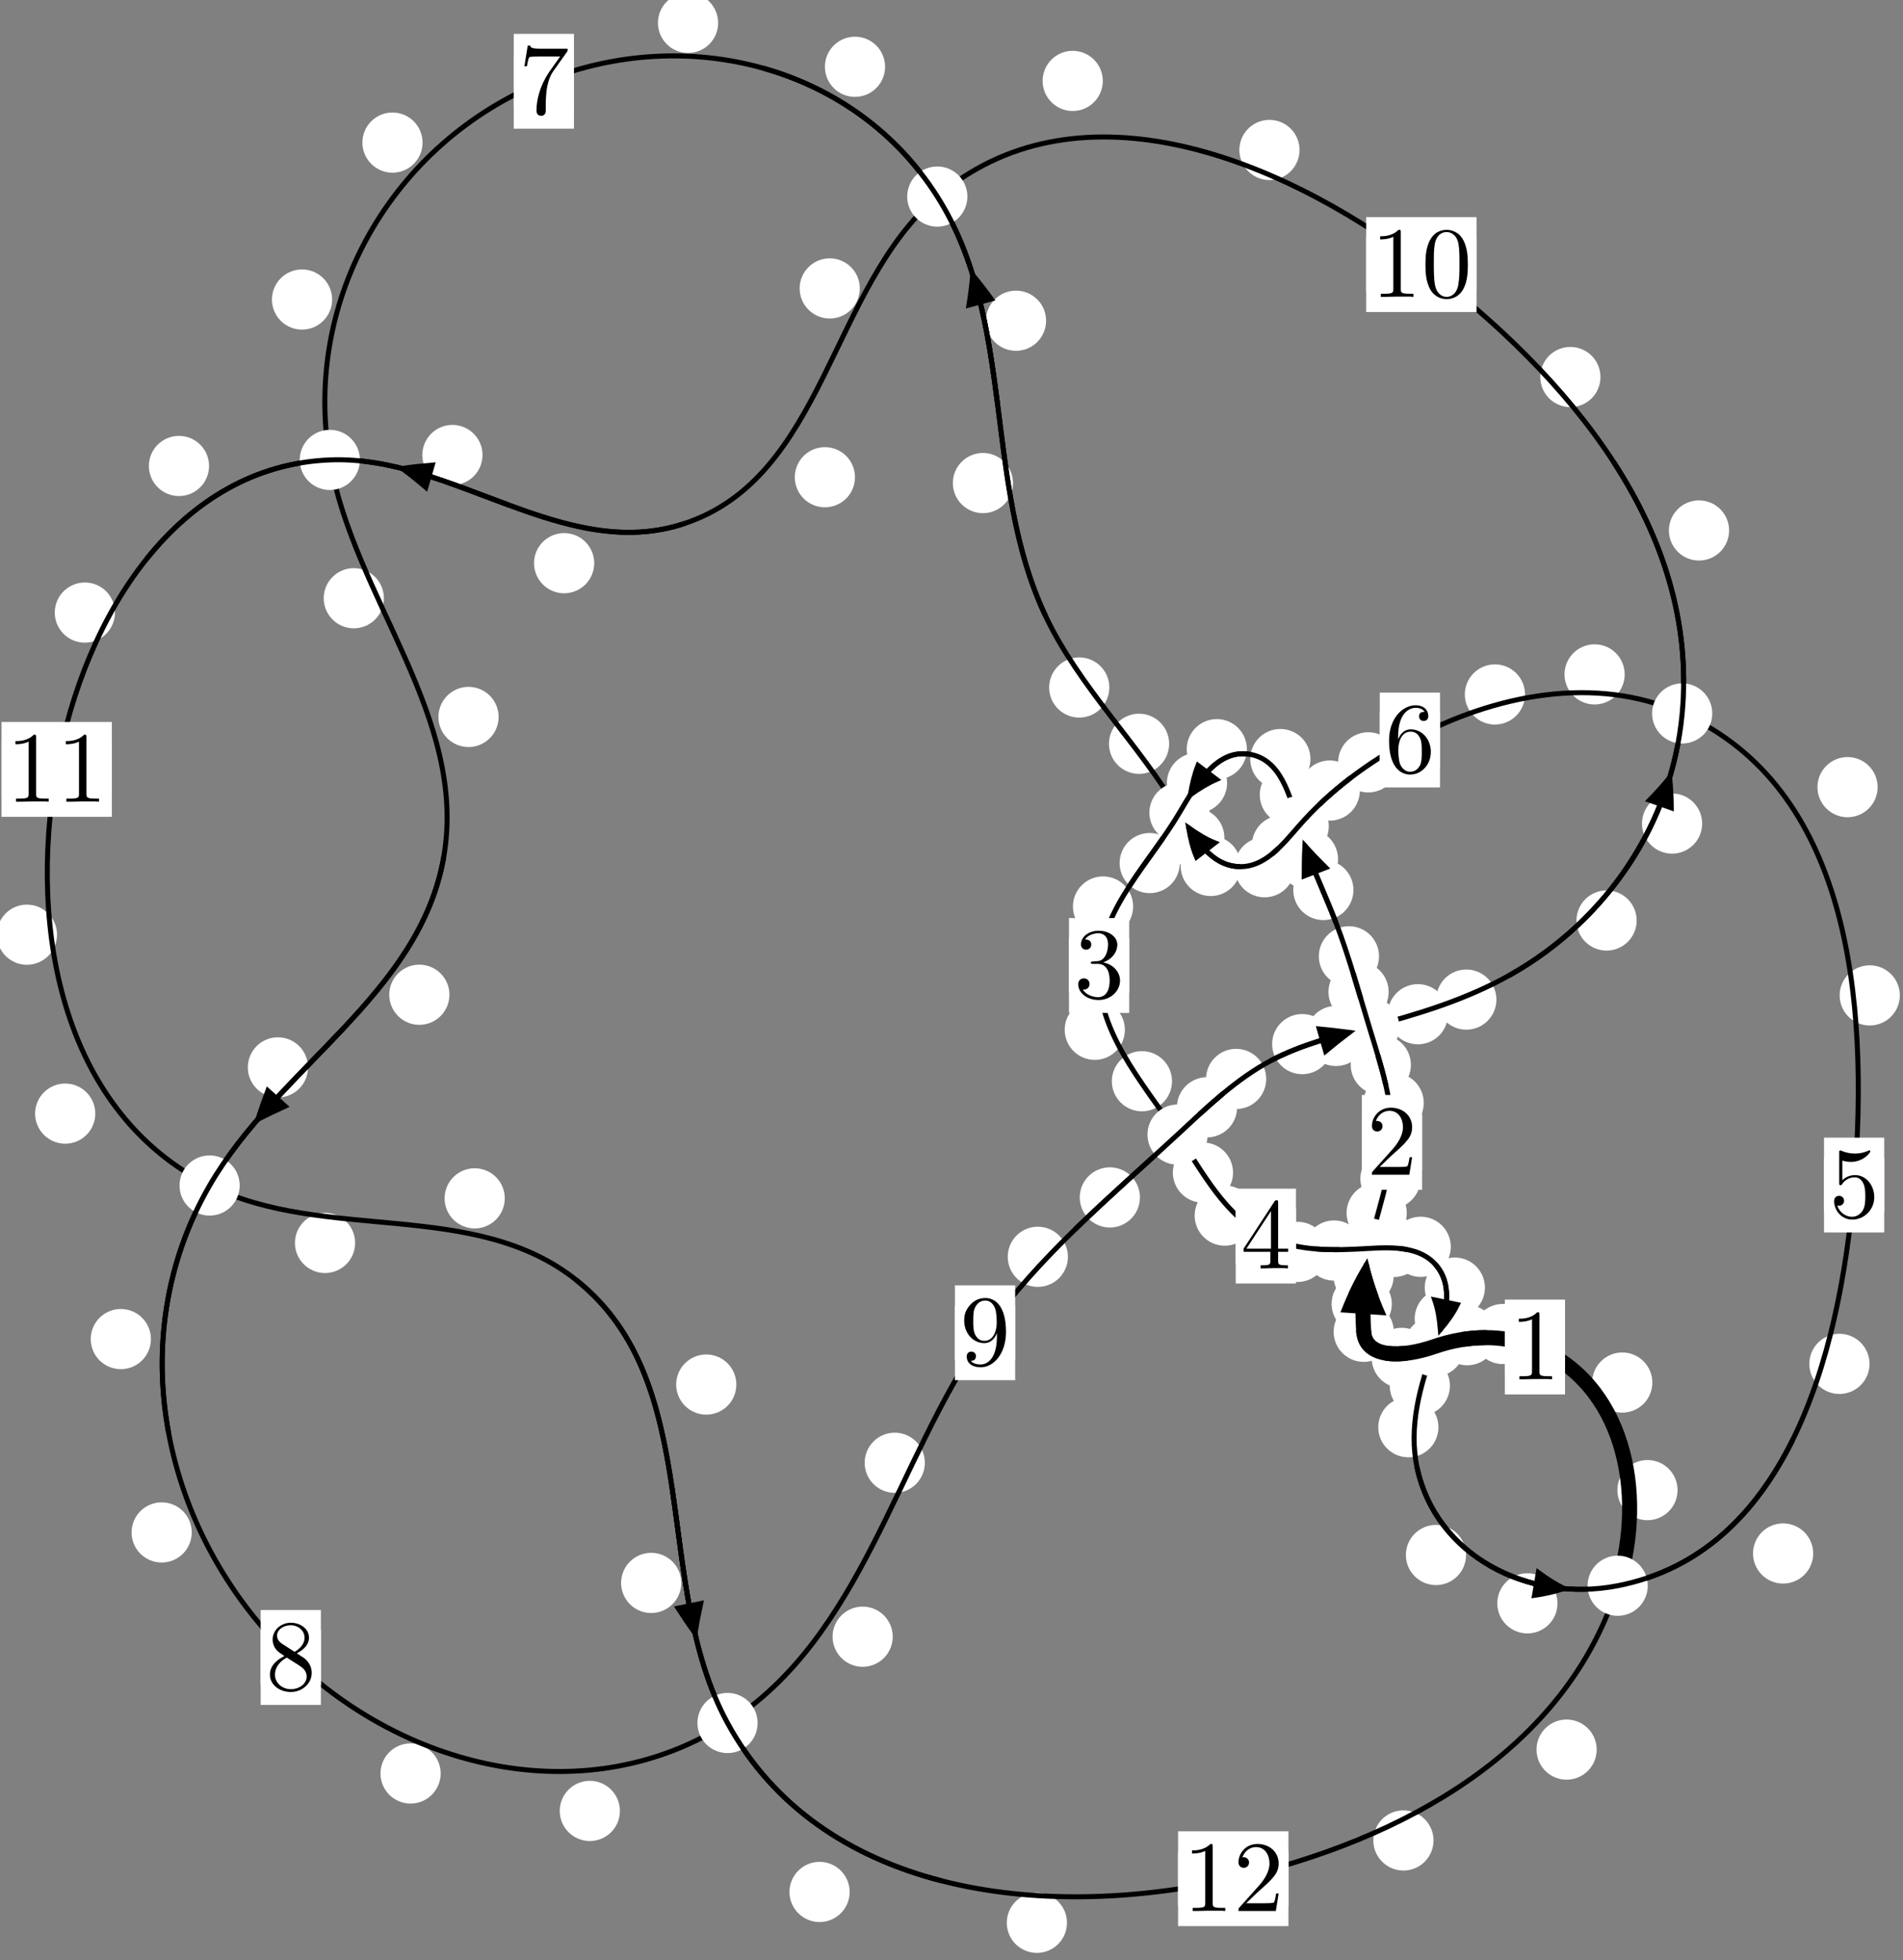 <?xml version="1.0"?>
<!-- Created by MetaPost 1.999 on 2021.07.06:0007 -->
<svg version="1.1" xmlns="http://www.w3.org/2000/svg" xmlns:xlink="http://www.w3.org/1999/xlink" width="189.008" height="194.688" viewBox="0 0 189.008 194.688">
<rect x="0" y="0" width="189.008" height="194.688" fill="#808080" stroke="none"/>
<!-- Original BoundingBox: -136.313751 -69.972641 52.693756 124.715012 -->
  <defs>
    <g transform="scale(0.01,0.01)" id="GLYPHcmr10_48">
      <path style="fill-rule: evenodd;" d="M460 -320C460 -400,455 -480,420 -554C374 -650,292 -666,250 -666C190 -666,117 -640,76 -547C44 -478,39 -400,39 -320C39 -245,43 -155,84 -79C127 2,200 22,249 22C303 22,379 1,423 -94C455 -163,460 -241,460 -320M249 -0C210 -0,151 -25,133 -121C122 -181,122 -273,122 -332C122 -396,122 -462,130 -516C149 -635,224 -644,249 -644C282 -644,348 -626,367 -527C377 -471,377 -395,377 -332C377 -257,377 -189,366 -125C351 -30,294 -0,249 -0"></path>
    </g>
    <g transform="scale(0.01,0.01)" id="GLYPHcmr10_49">
      <path style="fill-rule: evenodd;" d="M294 -640C294 -664,294 -666,271 -666C209 -602,121 -602,89 -602L89 -571C109 -571,168 -571,220 -597L220 -79C220 -43,217 -31,127 -31L95 -31L95 -0L257 -0L130 -3L217 -3L257 -3L297 -3L384 -3L419 -0L419 -31L387 -31C297 -31,294 -42,294 -79"></path>
    </g>
    <g transform="scale(0.01,0.01)" id="GLYPHcmr10_50">
      <path style="fill-rule: evenodd;" d="M127 -77L233 -180C389 -318,449 -372,449 -472C449 -586,359 -666,237 -666C124 -666,50 -574,50 -485C50 -429,100 -429,103 -429C120 -429,155 -441,155 -482C155 -508,137 -534,102 -534C94 -534,92 -534,89 -533C112 -598,166 -635,224 -635C315 -635,358 -554,358 -472C358 -392,308 -313,253 -251L61 -37C50 -26,50 -24,50 -0L421 -0L449 -174L424 -174C419 -144,412 -100,402 -85C395 -77,329 -77,307 -77"></path>
    </g>
    <g transform="scale(0.01,0.01)" id="GLYPHcmr10_51">
      <path style="fill-rule: evenodd;" d="M290 -352C372 -379,430 -449,430 -528C430 -610,342 -666,246 -666C145 -666,69 -606,69 -530C69 -497,91 -478,120 -478C151 -478,171 -500,171 -529C171 -579,124 -579,109 -579C140 -628,206 -641,242 -641C283 -641,338 -619,338 -529C338 -517,336 -459,310 -415C280 -367,246 -364,221 -363C213 -362,189 -360,182 -360C174 -359,167 -358,167 -348C167 -337,174 -337,191 -337L235 -337C317 -337,354 -269,354 -171C354 -35,285 -6,241 -6C198 -6,123 -23,88 -82C123 -77,154 -99,154 -137C154 -173,127 -193,98 -193C74 -193,42 -179,42 -135C42 -44,135 22,244 22C366 22,457 -69,457 -171C457 -253,394 -331,290 -352"></path>
    </g>
    <g transform="scale(0.01,0.01)" id="GLYPHcmr10_52">
      <path style="fill-rule: evenodd;" d="M294 -165L294 -78C294 -42,292 -31,218 -31L197 -31L197 -0L332 -0L238 -3L290 -3L332 -3L374 -3L427 -3L468 -0L468 -31L447 -31C373 -31,371 -42,371 -78L371 -165L471 -165L471 -196L371 -196L371 -651C371 -671,371 -677,355 -677C346 -677,343 -677,335 -665L28 -196L28 -165M300 -196L56 -196L300 -569"></path>
    </g>
    <g transform="scale(0.01,0.01)" id="GLYPHcmr10_53">
      <path style="fill-rule: evenodd;" d="M449 -201C449 -320,367 -420,259 -420C211 -420,168 -404,132 -369L132 -564C152 -558,185 -551,217 -551C340 -551,410 -642,410 -655C410 -661,407 -666,400 -666C399 -666,397 -666,392 -663C372 -654,323 -634,256 -634C216 -634,170 -641,123 -662C115 -665,113 -665,111 -665C101 -665,101 -657,101 -641L101 -345C101 -327,101 -319,115 -319C122 -319,124 -322,128 -328C139 -344,176 -398,257 -398C309 -398,334 -352,342 -334C358 -297,360 -258,360 -208C360 -173,360 -113,336 -71C312 -32,275 -6,229 -6C156 -6,99 -59,82 -118C85 -117,88 -116,99 -116C132 -116,149 -141,149 -165C149 -189,132 -214,99 -214C85 -214,50 -207,50 -161C50 -75,119 22,231 22C347 22,449 -74,449 -201"></path>
    </g>
    <g transform="scale(0.01,0.01)" id="GLYPHcmr10_54">
      <path style="fill-rule: evenodd;" d="M132 -328L132 -352C132 -605,256 -641,307 -641C331 -641,373 -635,395 -601C380 -601,340 -601,340 -556C340 -525,364 -510,386 -510C402 -510,432 -519,432 -558C432 -618,388 -666,305 -666C177 -666,42 -537,42 -316C42 -49,158 22,251 22C362 22,457 -72,457 -204C457 -331,368 -427,257 -427C189 -427,152 -376,132 -328M251 -6C188 -6,158 -66,152 -81C134 -128,134 -208,134 -226C134 -304,166 -404,256 -404C272 -404,318 -404,349 -342C367 -305,367 -254,367 -205C367 -157,367 -107,350 -71C320 -11,274 -6,251 -6"></path>
    </g>
    <g transform="scale(0.01,0.01)" id="GLYPHcmr10_55">
      <path style="fill-rule: evenodd;" d="M476 -609C485 -621,485 -623,485 -644L242 -644C120 -644,118 -657,114 -676L89 -676L56 -470L81 -470C84 -486,93 -549,106 -561C113 -567,191 -567,204 -567L411 -567C400 -551,321 -442,299 -409C209 -274,176 -135,176 -33C176 -23,176 22,222 22C268 22,268 -23,268 -33L268 -84C268 -139,271 -194,279 -248C283 -271,297 -357,341 -419"></path>
    </g>
    <g transform="scale(0.01,0.01)" id="GLYPHcmr10_56">
      <path style="fill-rule: evenodd;" d="M163 -457C117 -487,113 -521,113 -538C113 -599,178 -641,249 -641C322 -641,386 -589,386 -517C386 -460,347 -412,287 -377M309 -362C381 -399,430 -451,430 -517C430 -609,341 -666,250 -666C150 -666,69 -592,69 -499C69 -481,71 -436,113 -389C124 -377,161 -352,186 -335C128 -306,42 -250,42 -151C42 -45,144 22,249 22C362 22,457 -61,457 -168C457 -204,446 -249,408 -291C389 -312,373 -322,309 -362M209 -320L332 -242C360 -223,407 -193,407 -132C407 -58,332 -6,250 -6C164 -6,92 -68,92 -151C92 -209,124 -273,209 -320"></path>
    </g>
    <g transform="scale(0.01,0.01)" id="GLYPHcmr10_57">
      <path style="fill-rule: evenodd;" d="M367 -318L367 -286C367 -52,263 -6,205 -6C188 -6,134 -8,107 -42C151 -42,159 -71,159 -88C159 -119,135 -134,113 -134C97 -134,67 -125,67 -86C67 -19,121 22,206 22C335 22,457 -114,457 -329C457 -598,342 -666,253 -666C198 -666,149 -648,106 -603C65 -558,42 -516,42 -441C42 -316,130 -218,242 -218C303 -218,344 -260,367 -318M243 -241C227 -241,181 -241,150 -304C132 -341,132 -391,132 -440C132 -494,132 -541,153 -578C180 -628,218 -641,253 -641C299 -641,332 -607,349 -562C361 -530,365 -467,365 -421C365 -338,331 -241,243 -241"></path>
    </g>
  </defs>
  <path d="M138.236 129.508C138.236 128.715,137.921 127.955,137.36 127.395C136.8 126.834,136.04 126.519,135.247 126.519C134.454 126.519,133.694 126.834,133.134 127.395C132.573 127.955,132.258 128.715,132.258 129.508C132.258 130.301,132.573 131.061,133.134 131.621C133.694 132.182,134.454 132.497,135.247 132.497C136.04 132.497,136.8 132.182,137.36 131.621C137.921 131.061,138.236 130.301,138.236 129.508Z" style="fill: rgb(100%,100%,100%);stroke: none;"></path>
  <path d="M138.435 132.28C138.435 131.488,138.12 130.728,137.56 130.167C136.999 129.607,136.239 129.292,135.446 129.292C134.654 129.292,133.893 129.607,133.333 130.167C132.772 130.728,132.458 131.488,132.458 132.28C132.458 133.073,132.772 133.833,133.333 134.394C133.893 134.954,134.654 135.269,135.446 135.269C136.239 135.269,136.999 134.954,137.56 134.394C138.12 133.833,138.435 133.073,138.435 132.28Z" style="fill: rgb(100%,100%,100%);stroke: none;"></path>
  <path d="M139.722 120.477C139.722 119.684,139.408 118.924,138.847 118.363C138.287 117.803,137.526 117.488,136.734 117.488C135.941 117.488,135.181 117.803,134.62 118.363C134.06 118.924,133.745 119.684,133.745 120.477C133.745 121.269,134.06 122.029,134.62 122.59C135.181 123.15,135.941 123.465,136.734 123.465C137.526 123.465,138.287 123.15,138.847 122.59C139.408 122.029,139.722 121.269,139.722 120.477Z" style="fill: rgb(100%,100%,100%);stroke: none;"></path>
  <path d="M138.422 126.721C138.422 125.929,138.107 125.168,137.547 124.608C136.986 124.047,136.226 123.732,135.433 123.732C134.641 123.732,133.88 124.047,133.32 124.608C132.76 125.168,132.445 125.929,132.445 126.721C132.445 127.514,132.76 128.274,133.32 128.835C133.88 129.395,134.641 129.71,135.433 129.71C136.226 129.71,136.986 129.395,137.547 128.835C138.107 128.274,138.422 127.514,138.422 126.721Z" style="fill: rgb(100%,100%,100%);stroke: none;"></path>
  <path d="M141.408 109.547C141.408 108.754,141.093 107.994,140.533 107.434C139.973 106.873,139.212 106.558,138.42 106.558C137.627 106.558,136.867 106.873,136.306 107.434C135.746 107.994,135.431 108.754,135.431 109.547C135.431 110.34,135.746 111.1,136.306 111.66C136.867 112.221,137.627 112.536,138.42 112.536C139.212 112.536,139.973 112.221,140.533 111.66C141.093 111.1,141.408 110.34,141.408 109.547Z" style="fill: rgb(100%,100%,100%);stroke: none;"></path>
  <path d="M141.09 117.072C141.09 116.28,140.775 115.52,140.215 114.959C139.655 114.399,138.894 114.084,138.102 114.084C137.309 114.084,136.549 114.399,135.988 114.959C135.428 115.52,135.113 116.28,135.113 117.072C135.113 117.865,135.428 118.625,135.988 119.186C136.549 119.746,137.309 120.061,138.102 120.061C138.894 120.061,139.655 119.746,140.215 119.186C140.775 118.625,141.09 117.865,141.09 117.072Z" style="fill: rgb(100%,100%,100%);stroke: none;"></path>
  <path d="M137.923 98.521C137.923 97.728,137.608 96.968,137.047 96.408C136.487 95.847,135.726 95.532,134.934 95.532C134.141 95.532,133.381 95.847,132.82 96.408C132.26 96.968,131.945 97.728,131.945 98.521C131.945 99.314,132.26 100.074,132.82 100.634C133.381 101.195,134.141 101.51,134.934 101.51C135.726 101.51,136.487 101.195,137.047 100.634C137.608 100.074,137.923 99.314,137.923 98.521Z" style="fill: rgb(100%,100%,100%);stroke: none;"></path>
  <path d="M140.131 105.767C140.131 104.974,139.816 104.214,139.256 103.654C138.695 103.093,137.935 102.778,137.143 102.778C136.35 102.778,135.59 103.093,135.029 103.654C134.469 104.214,134.154 104.974,134.154 105.767C134.154 106.56,134.469 107.32,135.029 107.88C135.59 108.441,136.35 108.756,137.143 108.756C137.935 108.756,138.695 108.441,139.256 107.88C139.816 107.32,140.131 106.56,140.131 105.767Z" style="fill: rgb(100%,100%,100%);stroke: none;"></path>
  <path d="M134.426 88.399C134.426 87.607,134.111 86.846,133.551 86.286C132.99 85.725,132.23 85.411,131.438 85.411C130.645 85.411,129.885 85.725,129.324 86.286C128.764 86.846,128.449 87.607,128.449 88.399C128.449 89.192,128.764 89.952,129.324 90.513C129.885 91.073,130.645 91.388,131.438 91.388C132.23 91.388,132.99 91.073,133.551 90.513C134.111 89.952,134.426 89.192,134.426 88.399Z" style="fill: rgb(100%,100%,100%);stroke: none;"></path>
  <path d="M136.965 94.986C136.965 94.193,136.65 93.433,136.09 92.873C135.529 92.312,134.769 91.997,133.976 91.997C133.184 91.997,132.424 92.312,131.863 92.873C131.303 93.433,130.988 94.193,130.988 94.986C130.988 95.779,131.303 96.539,131.863 97.099C132.424 97.66,133.184 97.975,133.976 97.975C134.769 97.975,135.529 97.66,136.09 97.099C136.65 96.539,136.965 95.779,136.965 94.986Z" style="fill: rgb(100%,100%,100%);stroke: none;"></path>
  <path d="M131.097 78.942C131.097 78.15,130.782 77.39,130.222 76.829C129.661 76.269,128.901 75.954,128.108 75.954C127.316 75.954,126.556 76.269,125.995 76.829C125.435 77.39,125.12 78.15,125.12 78.942C125.12 79.735,125.435 80.495,125.995 81.056C126.556 81.616,127.316 81.931,128.108 81.931C128.901 81.931,129.661 81.616,130.222 81.056C130.782 80.495,131.097 79.735,131.097 78.942Z" style="fill: rgb(100%,100%,100%);stroke: none;"></path>
  <path d="M132.896 85.339C132.896 84.546,132.581 83.786,132.021 83.225C131.46 82.665,130.7 82.35,129.908 82.35C129.115 82.35,128.355 82.665,127.794 83.225C127.234 83.786,126.919 84.546,126.919 85.339C126.919 86.132,127.234 86.892,127.794 87.452C128.355 88.013,129.115 88.328,129.908 88.328C130.7 88.328,131.46 88.013,132.021 87.452C132.581 86.892,132.896 86.132,132.896 85.339Z" style="fill: rgb(100%,100%,100%);stroke: none;"></path>
  <path d="M123.844 74.413C123.844 73.62,123.529 72.86,122.969 72.3C122.408 71.739,121.648 71.424,120.855 71.424C120.063 71.424,119.303 71.739,118.742 72.3C118.182 72.86,117.867 73.62,117.867 74.413C117.867 75.206,118.182 75.966,118.742 76.526C119.303 77.087,120.063 77.402,120.855 77.402C121.648 77.402,122.408 77.087,122.969 76.526C123.529 75.966,123.844 75.206,123.844 74.413Z" style="fill: rgb(100%,100%,100%);stroke: none;"></path>
  <path d="M130.155 75.394C130.155 74.601,129.84 73.841,129.279 73.28C128.719 72.72,127.959 72.405,127.166 72.405C126.373 72.405,125.613 72.72,125.053 73.28C124.492 73.841,124.177 74.601,124.177 75.394C124.177 76.186,124.492 76.946,125.053 77.507C125.613 78.067,126.373 78.382,127.166 78.382C127.959 78.382,128.719 78.067,129.279 77.507C129.84 76.946,130.155 76.186,130.155 75.394Z" style="fill: rgb(100%,100%,100%);stroke: none;"></path>
  <path d="M117.179 85.725C117.179 84.933,116.864 84.172,116.303 83.612C115.743 83.052,114.983 82.737,114.19 82.737C113.397 82.737,112.637 83.052,112.077 83.612C111.516 84.172,111.201 84.933,111.201 85.725C111.201 86.518,111.516 87.278,112.077 87.839C112.637 88.399,113.397 88.714,114.19 88.714C114.983 88.714,115.743 88.399,116.303 87.839C116.864 87.278,117.179 86.518,117.179 85.725Z" style="fill: rgb(100%,100%,100%);stroke: none;"></path>
  <path d="M121.877 77.765C121.877 76.973,121.562 76.213,121.001 75.652C120.441 75.092,119.681 74.777,118.888 74.777C118.095 74.777,117.335 75.092,116.775 75.652C116.214 76.213,115.899 76.973,115.899 77.765C115.899 78.558,116.214 79.318,116.775 79.879C117.335 80.439,118.095 80.754,118.888 80.754C119.681 80.754,120.441 80.439,121.001 79.879C121.562 79.318,121.877 78.558,121.877 77.765Z" style="fill: rgb(100%,100%,100%);stroke: none;"></path>
  <path d="M111.724 102.285C111.724 101.493,111.409 100.732,110.849 100.172C110.288 99.611,109.528 99.297,108.736 99.297C107.943 99.297,107.183 99.611,106.622 100.172C106.062 100.732,105.747 101.493,105.747 102.285C105.747 103.078,106.062 103.838,106.622 104.399C107.183 104.959,107.943 105.274,108.736 105.274C109.528 105.274,110.288 104.959,110.849 104.399C111.409 103.838,111.724 103.078,111.724 102.285Z" style="fill: rgb(100%,100%,100%);stroke: none;"></path>
  <path d="M112.544 90.038C112.544 89.246,112.229 88.485,111.669 87.925C111.108 87.364,110.348 87.049,109.555 87.049C108.763 87.049,108.002 87.364,107.442 87.925C106.881 88.485,106.566 89.246,106.566 90.038C106.566 90.831,106.881 91.591,107.442 92.152C108.002 92.712,108.763 93.027,109.555 93.027C110.348 93.027,111.108 92.712,111.669 92.152C112.229 91.591,112.544 90.831,112.544 90.038Z" style="fill: rgb(100%,100%,100%);stroke: none;"></path>
  <path d="M122.467 116.469C122.467 115.677,122.152 114.916,121.592 114.356C121.032 113.795,120.271 113.48,119.479 113.48C118.686 113.48,117.926 113.795,117.365 114.356C116.805 114.916,116.49 115.677,116.49 116.469C116.49 117.262,116.805 118.022,117.365 118.583C117.926 119.143,118.686 119.458,119.479 119.458C120.271 119.458,121.032 119.143,121.592 118.583C122.152 118.022,122.467 117.262,122.467 116.469Z" style="fill: rgb(100%,100%,100%);stroke: none;"></path>
  <path d="M116.406 107.395C116.406 106.602,116.091 105.842,115.53 105.281C114.97 104.721,114.209 104.406,113.417 104.406C112.624 104.406,111.864 104.721,111.303 105.281C110.743 105.842,110.428 106.602,110.428 107.395C110.428 108.187,110.743 108.948,111.303 109.508C111.864 110.069,112.624 110.383,113.417 110.383C114.209 110.383,114.97 110.069,115.53 109.508C116.091 108.948,116.406 108.187,116.406 107.395Z" style="fill: rgb(100%,100%,100%);stroke: none;"></path>
  <path d="M131.862 124.345C131.862 123.552,131.547 122.792,130.987 122.232C130.426 121.671,129.666 121.356,128.874 121.356C128.081 121.356,127.321 121.671,126.76 122.232C126.2 122.792,125.885 123.552,125.885 124.345C125.885 125.138,126.2 125.898,126.76 126.458C127.321 127.019,128.081 127.334,128.874 127.334C129.666 127.334,130.426 127.019,130.987 126.458C131.547 125.898,131.862 125.138,131.862 124.345Z" style="fill: rgb(100%,100%,100%);stroke: none;"></path>
  <path d="M124.633 120.742C124.633 119.949,124.318 119.189,123.758 118.628C123.197 118.068,122.437 117.753,121.645 117.753C120.852 117.753,120.092 118.068,119.531 118.628C118.971 119.189,118.656 119.949,118.656 120.742C118.656 121.534,118.971 122.295,119.531 122.855C120.092 123.415,120.852 123.73,121.645 123.73C122.437 123.73,123.197 123.415,123.758 122.855C124.318 122.295,124.633 121.534,124.633 120.742Z" style="fill: rgb(100%,100%,100%);stroke: none;"></path>
  <path d="M141.433 123.855C141.433 123.062,141.118 122.302,140.557 121.742C139.997 121.181,139.237 120.866,138.444 120.866C137.651 120.866,136.891 121.181,136.331 121.742C135.77 122.302,135.455 123.062,135.455 123.855C135.455 124.648,135.77 125.408,136.331 125.968C136.891 126.529,137.651 126.844,138.444 126.844C139.237 126.844,139.997 126.529,140.557 125.968C141.118 125.408,141.433 124.648,141.433 123.855Z" style="fill: rgb(100%,100%,100%);stroke: none;"></path>
  <path d="M135.484 124.208C135.484 123.415,135.169 122.655,134.609 122.095C134.048 121.534,133.288 121.219,132.495 121.219C131.703 121.219,130.942 121.534,130.382 122.095C129.821 122.655,129.506 123.415,129.506 124.208C129.506 125.001,129.821 125.761,130.382 126.321C130.942 126.882,131.703 127.197,132.495 127.197C133.288 127.197,134.048 126.882,134.609 126.321C135.169 125.761,135.484 125.001,135.484 124.208Z" style="fill: rgb(100%,100%,100%);stroke: none;"></path>
  <path d="M147.483 127.895C147.483 127.103,147.168 126.342,146.608 125.782C146.047 125.221,145.287 124.906,144.494 124.906C143.702 124.906,142.942 125.221,142.381 125.782C141.821 126.342,141.506 127.103,141.506 127.895C141.506 128.688,141.821 129.448,142.381 130.009C142.942 130.569,143.702 130.884,144.494 130.884C145.287 130.884,146.047 130.569,146.608 130.009C147.168 129.448,147.483 128.688,147.483 127.895Z" style="fill: rgb(100%,100%,100%);stroke: none;"></path>
  <path d="M144.094 123.84C144.094 123.047,143.779 122.287,143.218 121.726C142.658 121.166,141.898 120.851,141.105 120.851C140.312 120.851,139.552 121.166,138.992 121.726C138.431 122.287,138.116 123.047,138.116 123.84C138.116 124.632,138.431 125.393,138.992 125.953C139.552 126.514,140.312 126.829,141.105 126.829C141.898 126.829,142.658 126.514,143.218 125.953C143.779 125.393,144.094 124.632,144.094 123.84Z" style="fill: rgb(100%,100%,100%);stroke: none;"></path>
  <path d="M144.008 137.637C144.008 136.844,143.693 136.084,143.133 135.523C142.572 134.963,141.812 134.648,141.019 134.648C140.227 134.648,139.466 134.963,138.906 135.523C138.345 136.084,138.03 136.844,138.03 137.637C138.03 138.429,138.345 139.189,138.906 139.75C139.466 140.31,140.227 140.625,141.019 140.625C141.812 140.625,142.572 140.31,143.133 139.75C143.693 139.189,144.008 138.429,144.008 137.637Z" style="fill: rgb(100%,100%,100%);stroke: none;"></path>
  <path d="M146.486 130.992C146.486 130.199,146.171 129.439,145.611 128.878C145.05 128.318,144.29 128.003,143.497 128.003C142.705 128.003,141.944 128.318,141.384 128.878C140.823 129.439,140.508 130.199,140.508 130.992C140.508 131.784,140.823 132.544,141.384 133.105C141.944 133.665,142.705 133.98,143.497 133.98C144.29 133.98,145.05 133.665,145.611 133.105C146.171 132.544,146.486 131.784,146.486 130.992Z" style="fill: rgb(100%,100%,100%);stroke: none;"></path>
  <path d="M145.611 154.452C145.611 153.659,145.296 152.899,144.735 152.338C144.175 151.778,143.415 151.463,142.622 151.463C141.829 151.463,141.069 151.778,140.509 152.338C139.948 152.899,139.633 153.659,139.633 154.452C139.633 155.244,139.948 156.004,140.509 156.565C141.069 157.125,141.829 157.44,142.622 157.44C143.415 157.44,144.175 157.125,144.735 156.565C145.296 156.004,145.611 155.244,145.611 154.452Z" style="fill: rgb(100%,100%,100%);stroke: none;"></path>
  <path d="M142.866 141.759C142.866 140.966,142.551 140.206,141.991 139.646C141.43 139.085,140.67 138.77,139.878 138.77C139.085 138.77,138.325 139.085,137.764 139.646C137.204 140.206,136.889 140.966,136.889 141.759C136.889 142.552,137.204 143.312,137.764 143.872C138.325 144.433,139.085 144.748,139.878 144.748C140.67 144.748,141.43 144.433,141.991 143.872C142.551 143.312,142.866 142.552,142.866 141.759Z" style="fill: rgb(100%,100%,100%);stroke: none;"></path>
  <path d="M180.089 154.301C180.089 153.508,179.774 152.748,179.214 152.187C178.653 151.627,177.893 151.312,177.1 151.312C176.308 151.312,175.547 151.627,174.987 152.187C174.426 152.748,174.112 153.508,174.112 154.301C174.112 155.093,174.426 155.854,174.987 156.414C175.547 156.975,176.308 157.29,177.1 157.29C177.893 157.29,178.653 156.975,179.214 156.414C179.774 155.854,180.089 155.093,180.089 154.301Z" style="fill: rgb(100%,100%,100%);stroke: none;"></path>
  <path d="M154.691 159.253C154.691 158.46,154.376 157.7,153.815 157.14C153.255 156.579,152.495 156.264,151.702 156.264C150.909 156.264,150.149 156.579,149.589 157.14C149.028 157.7,148.713 158.46,148.713 159.253C148.713 160.046,149.028 160.806,149.589 161.366C150.149 161.927,150.909 162.242,151.702 162.242C152.495 162.242,153.255 161.927,153.815 161.366C154.376 160.806,154.691 160.046,154.691 159.253Z" style="fill: rgb(100%,100%,100%);stroke: none;"></path>
  <path d="M188.694 98.868C188.694 98.076,188.379 97.315,187.818 96.755C187.258 96.194,186.498 95.88,185.705 95.88C184.912 95.88,184.152 96.194,183.592 96.755C183.031 97.315,182.716 98.076,182.716 98.868C182.716 99.661,183.031 100.421,183.592 100.982C184.152 101.542,184.912 101.857,185.705 101.857C186.498 101.857,187.258 101.542,187.818 100.982C188.379 100.421,188.694 99.661,188.694 98.868Z" style="fill: rgb(100%,100%,100%);stroke: none;"></path>
  <path d="M185.682 135.469C185.682 134.676,185.367 133.916,184.807 133.355C184.246 132.795,183.486 132.48,182.693 132.48C181.901 132.48,181.14 132.795,180.58 133.355C180.019 133.916,179.705 134.676,179.705 135.469C179.705 136.261,180.019 137.022,180.58 137.582C181.14 138.142,181.901 138.457,182.693 138.457C183.486 138.457,184.246 138.142,184.807 137.582C185.367 137.022,185.682 136.261,185.682 135.469Z" style="fill: rgb(100%,100%,100%);stroke: none;"></path>
  <path d="M161.366 66.984C161.366 66.192,161.051 65.432,160.491 64.871C159.93 64.311,159.17 63.996,158.377 63.996C157.585 63.996,156.825 64.311,156.264 64.871C155.704 65.432,155.389 66.192,155.389 66.984C155.389 67.777,155.704 68.537,156.264 69.098C156.825 69.658,157.585 69.973,158.377 69.973C159.17 69.973,159.93 69.658,160.491 69.098C161.051 68.537,161.366 67.777,161.366 66.984Z" style="fill: rgb(100%,100%,100%);stroke: none;"></path>
  <path d="M186.489 78.183C186.489 77.391,186.174 76.631,185.613 76.07C185.053 75.51,184.293 75.195,183.5 75.195C182.707 75.195,181.947 75.51,181.387 76.07C180.826 76.631,180.511 77.391,180.511 78.183C180.511 78.976,180.826 79.736,181.387 80.297C181.947 80.857,182.707 81.172,183.5 81.172C184.293 81.172,185.053 80.857,185.613 80.297C186.174 79.736,186.489 78.976,186.489 78.183Z" style="fill: rgb(100%,100%,100%);stroke: none;"></path>
  <path d="M138.882 75.721C138.882 74.928,138.567 74.168,138.007 73.608C137.446 73.047,136.686 72.732,135.893 72.732C135.101 72.732,134.34 73.047,133.78 73.608C133.219 74.168,132.905 74.928,132.905 75.721C132.905 76.514,133.219 77.274,133.78 77.834C134.34 78.395,135.101 78.71,135.893 78.71C136.686 78.71,137.446 78.395,138.007 77.834C138.567 77.274,138.882 76.514,138.882 75.721Z" style="fill: rgb(100%,100%,100%);stroke: none;"></path>
  <path d="M151.466 68.978C151.466 68.185,151.151 67.425,150.591 66.864C150.03 66.304,149.27 65.989,148.477 65.989C147.685 65.989,146.924 66.304,146.364 66.864C145.804 67.425,145.489 68.185,145.489 68.978C145.489 69.77,145.804 70.53,146.364 71.091C146.924 71.651,147.685 71.966,148.477 71.966C149.27 71.966,150.03 71.651,150.591 71.091C151.151 70.53,151.466 69.77,151.466 68.978Z" style="fill: rgb(100%,100%,100%);stroke: none;"></path>
  <path d="M130.317 83.964C130.317 83.172,130.002 82.411,129.441 81.851C128.881 81.29,128.121 80.976,127.328 80.976C126.535 80.976,125.775 81.29,125.215 81.851C124.654 82.411,124.339 83.172,124.339 83.964C124.339 84.757,124.654 85.517,125.215 86.078C125.775 86.638,126.535 86.953,127.328 86.953C128.121 86.953,128.881 86.638,129.441 86.078C130.002 85.517,130.317 84.757,130.317 83.964Z" style="fill: rgb(100%,100%,100%);stroke: none;"></path>
  <path d="M135.062 78.522C135.062 77.729,134.747 76.969,134.187 76.409C133.626 75.848,132.866 75.533,132.073 75.533C131.281 75.533,130.52 75.848,129.96 76.409C129.399 76.969,129.085 77.729,129.085 78.522C129.085 79.315,129.399 80.075,129.96 80.635C130.52 81.196,131.281 81.511,132.073 81.511C132.866 81.511,133.626 81.196,134.187 80.635C134.747 80.075,135.062 79.315,135.062 78.522Z" style="fill: rgb(100%,100%,100%);stroke: none;"></path>
  <path d="M123.241 86.012C123.241 85.22,122.926 84.46,122.365 83.899C121.805 83.339,121.045 83.024,120.252 83.024C119.459 83.024,118.699 83.339,118.139 83.899C117.578 84.46,117.263 85.22,117.263 86.012C117.263 86.805,117.578 87.565,118.139 88.126C118.699 88.686,119.459 89.001,120.252 89.001C121.045 89.001,121.805 88.686,122.365 88.126C122.926 87.565,123.241 86.805,123.241 86.012Z" style="fill: rgb(100%,100%,100%);stroke: none;"></path>
  <path d="M128.592 86.14C128.592 85.347,128.277 84.587,127.717 84.026C127.156 83.466,126.396 83.151,125.603 83.151C124.811 83.151,124.051 83.466,123.49 84.026C122.93 84.587,122.615 85.347,122.615 86.14C122.615 86.932,122.93 87.692,123.49 88.253C124.051 88.813,124.811 89.128,125.603 89.128C126.396 89.128,127.156 88.813,127.717 88.253C128.277 87.692,128.592 86.932,128.592 86.14Z" style="fill: rgb(100%,100%,100%);stroke: none;"></path>
  <path d="M116.12 73.877C116.12 73.085,115.805 72.324,115.245 71.764C114.684 71.203,113.924 70.888,113.132 70.888C112.339 70.888,111.579 71.203,111.018 71.764C110.458 72.324,110.143 73.085,110.143 73.877C110.143 74.67,110.458 75.43,111.018 75.991C111.579 76.551,112.339 76.866,113.132 76.866C113.924 76.866,114.684 76.551,115.245 75.991C115.805 75.43,116.12 74.67,116.12 73.877Z" style="fill: rgb(100%,100%,100%);stroke: none;"></path>
  <path d="M121.609 83.221C121.609 82.429,121.294 81.669,120.734 81.108C120.173 80.548,119.413 80.233,118.62 80.233C117.828 80.233,117.068 80.548,116.507 81.108C115.947 81.669,115.632 82.429,115.632 83.221C115.632 84.014,115.947 84.774,116.507 85.335C117.068 85.895,117.828 86.21,118.62 86.21C119.413 86.21,120.173 85.895,120.734 85.335C121.294 84.774,121.609 84.014,121.609 83.221Z" style="fill: rgb(100%,100%,100%);stroke: none;"></path>
  <path d="M100.615 47.981C100.615 47.188,100.3 46.428,99.74 45.868C99.179 45.307,98.419 44.992,97.627 44.992C96.834 44.992,96.074 45.307,95.513 45.868C94.953 46.428,94.638 47.188,94.638 47.981C94.638 48.774,94.953 49.534,95.513 50.094C96.074 50.655,96.834 50.97,97.627 50.97C98.419 50.97,99.179 50.655,99.74 50.094C100.3 49.534,100.615 48.774,100.615 47.981Z" style="fill: rgb(100%,100%,100%);stroke: none;"></path>
  <path d="M110.18 68.287C110.18 67.494,109.865 66.734,109.305 66.173C108.744 65.613,107.984 65.298,107.191 65.298C106.399 65.298,105.639 65.613,105.078 66.173C104.518 66.734,104.203 67.494,104.203 68.287C104.203 69.079,104.518 69.839,105.078 70.4C105.639 70.96,106.399 71.275,107.191 71.275C107.984 71.275,108.744 70.96,109.305 70.4C109.865 69.839,110.18 69.079,110.18 68.287Z" style="fill: rgb(100%,100%,100%);stroke: none;"></path>
  <path d="M87.908 6.634C87.908 5.841,87.593 5.081,87.032 4.52C86.472 3.96,85.712 3.645,84.919 3.645C84.126 3.645,83.366 3.96,82.806 4.52C82.245 5.081,81.93 5.841,81.93 6.634C81.93 7.426,82.245 8.186,82.806 8.747C83.366 9.307,84.126 9.622,84.919 9.622C85.712 9.622,86.472 9.307,87.032 8.747C87.593 8.186,87.908 7.426,87.908 6.634Z" style="fill: rgb(100%,100%,100%);stroke: none;"></path>
  <path d="M103.899 31.856C103.899 31.064,103.584 30.303,103.023 29.743C102.463 29.182,101.703 28.867,100.91 28.867C100.117 28.867,99.357 29.182,98.797 29.743C98.236 30.303,97.921 31.064,97.921 31.856C97.921 32.649,98.236 33.409,98.797 33.97C99.357 34.53,100.117 34.845,100.91 34.845C101.703 34.845,102.463 34.53,103.023 33.97C103.584 33.409,103.899 32.649,103.899 31.856Z" style="fill: rgb(100%,100%,100%);stroke: none;"></path>
  <path d="M41.97 14.165C41.97 13.372,41.655 12.612,41.095 12.051C40.534 11.491,39.774 11.176,38.981 11.176C38.189 11.176,37.429 11.491,36.868 12.051C36.308 12.612,35.993 13.372,35.993 14.165C35.993 14.957,36.308 15.717,36.868 16.278C37.429 16.838,38.189 17.153,38.981 17.153C39.774 17.153,40.534 16.838,41.095 16.278C41.655 15.717,41.97 14.957,41.97 14.165Z" style="fill: rgb(100%,100%,100%);stroke: none;"></path>
  <path d="M71.326 2.274C71.326 1.481,71.011 0.721,70.45 0.16C69.89 -0.4,69.13 -0.715,68.337 -0.715C67.544 -0.715,66.784 -0.4,66.224 0.16C65.663 0.721,65.348 1.481,65.348 2.274C65.348 3.066,65.663 3.827,66.224 4.387C66.784 4.948,67.544 5.262,68.337 5.262C69.13 5.262,69.89 4.948,70.45 4.387C71.011 3.827,71.326 3.066,71.326 2.274Z" style="fill: rgb(100%,100%,100%);stroke: none;"></path>
  <path d="M38.129 59.42C38.129 58.627,37.814 57.867,37.254 57.307C36.693 56.746,35.933 56.431,35.14 56.431C34.348 56.431,33.587 56.746,33.027 57.307C32.467 57.867,32.152 58.627,32.152 59.42C32.152 60.213,32.467 60.973,33.027 61.533C33.587 62.094,34.348 62.409,35.14 62.409C35.933 62.409,36.693 62.094,37.254 61.533C37.814 60.973,38.129 60.213,38.129 59.42Z" style="fill: rgb(100%,100%,100%);stroke: none;"></path>
  <path d="M32.986 29.751C32.986 28.958,32.671 28.198,32.111 27.638C31.55 27.077,30.79 26.762,29.997 26.762C29.205 26.762,28.444 27.077,27.884 27.638C27.324 28.198,27.009 28.958,27.009 29.751C27.009 30.544,27.324 31.304,27.884 31.864C28.444 32.425,29.205 32.74,29.997 32.74C30.79 32.74,31.55 32.425,32.111 31.864C32.671 31.304,32.986 30.544,32.986 29.751Z" style="fill: rgb(100%,100%,100%);stroke: none;"></path>
  <path d="M44.639 98.804C44.639 98.011,44.324 97.251,43.763 96.691C43.203 96.13,42.443 95.815,41.65 95.815C40.857 95.815,40.097 96.13,39.537 96.691C38.976 97.251,38.661 98.011,38.661 98.804C38.661 99.597,38.976 100.357,39.537 100.917C40.097 101.478,40.857 101.793,41.65 101.793C42.443 101.793,43.203 101.478,43.763 100.917C44.324 100.357,44.639 99.597,44.639 98.804Z" style="fill: rgb(100%,100%,100%);stroke: none;"></path>
  <path d="M49.523 71.212C49.523 70.419,49.208 69.659,48.648 69.098C48.087 68.538,47.327 68.223,46.534 68.223C45.742 68.223,44.981 68.538,44.421 69.098C43.861 69.659,43.546 70.419,43.546 71.212C43.546 72.004,43.861 72.765,44.421 73.325C44.981 73.886,45.742 74.201,46.534 74.201C47.327 74.201,48.087 73.886,48.648 73.325C49.208 72.765,49.523 72.004,49.523 71.212Z" style="fill: rgb(100%,100%,100%);stroke: none;"></path>
  <path d="M14.99 133.005C14.99 132.213,14.675 131.452,14.114 130.892C13.554 130.331,12.794 130.017,12.001 130.017C11.208 130.017,10.448 130.331,9.888 130.892C9.327 131.452,9.012 132.213,9.012 133.005C9.012 133.798,9.327 134.558,9.888 135.119C10.448 135.679,11.208 135.994,12.001 135.994C12.794 135.994,13.554 135.679,14.114 135.119C14.675 134.558,14.99 133.798,14.99 133.005Z" style="fill: rgb(100%,100%,100%);stroke: none;"></path>
  <path d="M30.591 106.018C30.591 105.226,30.276 104.466,29.715 103.905C29.155 103.345,28.395 103.03,27.602 103.03C26.809 103.03,26.049 103.345,25.489 103.905C24.928 104.466,24.613 105.226,24.613 106.018C24.613 106.811,24.928 107.571,25.489 108.132C26.049 108.692,26.809 109.007,27.602 109.007C28.395 109.007,29.155 108.692,29.715 108.132C30.276 107.571,30.591 106.811,30.591 106.018Z" style="fill: rgb(100%,100%,100%);stroke: none;"></path>
  <path d="M43.766 176.152C43.766 175.36,43.451 174.6,42.891 174.039C42.33 173.479,41.57 173.164,40.778 173.164C39.985 173.164,39.225 173.479,38.664 174.039C38.104 174.6,37.789 175.36,37.789 176.152C37.789 176.945,38.104 177.705,38.664 178.266C39.225 178.826,39.985 179.141,40.778 179.141C41.57 179.141,42.33 178.826,42.891 178.266C43.451 177.705,43.766 176.945,43.766 176.152Z" style="fill: rgb(100%,100%,100%);stroke: none;"></path>
  <path d="M19.044 152.21C19.044 151.417,18.73 150.657,18.169 150.096C17.609 149.536,16.848 149.221,16.056 149.221C15.263 149.221,14.503 149.536,13.942 150.096C13.382 150.657,13.067 151.417,13.067 152.21C13.067 153.002,13.382 153.762,13.942 154.323C14.503 154.883,15.263 155.198,16.056 155.198C16.848 155.198,17.609 154.883,18.169 154.323C18.73 153.762,19.044 153.002,19.044 152.21Z" style="fill: rgb(100%,100%,100%);stroke: none;"></path>
  <path d="M88.668 162.567C88.668 161.774,88.353 161.014,87.793 160.453C87.232 159.893,86.472 159.578,85.68 159.578C84.887 159.578,84.127 159.893,83.566 160.453C83.006 161.014,82.691 161.774,82.691 162.567C82.691 163.359,83.006 164.119,83.566 164.68C84.127 165.24,84.887 165.555,85.68 165.555C86.472 165.555,87.232 165.24,87.793 164.68C88.353 164.119,88.668 163.359,88.668 162.567Z" style="fill: rgb(100%,100%,100%);stroke: none;"></path>
  <path d="M61.571 179.872C61.571 179.08,61.256 178.319,60.696 177.759C60.135 177.198,59.375 176.883,58.583 176.883C57.79 176.883,57.03 177.198,56.469 177.759C55.909 178.319,55.594 179.08,55.594 179.872C55.594 180.665,55.909 181.425,56.469 181.986C57.03 182.546,57.79 182.861,58.583 182.861C59.375 182.861,60.135 182.546,60.696 181.986C61.256 181.425,61.571 180.665,61.571 179.872Z" style="fill: rgb(100%,100%,100%);stroke: none;"></path>
  <path d="M106.066 124.833C106.066 124.04,105.751 123.28,105.191 122.719C104.63 122.159,103.87 121.844,103.077 121.844C102.285 121.844,101.525 122.159,100.964 122.719C100.404 123.28,100.089 124.04,100.089 124.833C100.089 125.625,100.404 126.385,100.964 126.946C101.525 127.506,102.285 127.821,103.077 127.821C103.87 127.821,104.63 127.506,105.191 126.946C105.751 126.385,106.066 125.625,106.066 124.833Z" style="fill: rgb(100%,100%,100%);stroke: none;"></path>
  <path d="M91.856 145.291C91.856 144.498,91.541 143.738,90.981 143.178C90.421 142.617,89.66 142.302,88.868 142.302C88.075 142.302,87.315 142.617,86.754 143.178C86.194 143.738,85.879 144.498,85.879 145.291C85.879 146.084,86.194 146.844,86.754 147.404C87.315 147.965,88.075 148.28,88.868 148.28C89.66 148.28,90.421 147.965,90.981 147.404C91.541 146.844,91.856 146.084,91.856 145.291Z" style="fill: rgb(100%,100%,100%);stroke: none;"></path>
  <path d="M122.871 109.982C122.871 109.189,122.556 108.429,121.996 107.869C121.435 107.308,120.675 106.993,119.882 106.993C119.09 106.993,118.33 107.308,117.769 107.869C117.209 108.429,116.894 109.189,116.894 109.982C116.894 110.775,117.209 111.535,117.769 112.095C118.33 112.656,119.09 112.971,119.882 112.971C120.675 112.971,121.435 112.656,121.996 112.095C122.556 111.535,122.871 110.775,122.871 109.982Z" style="fill: rgb(100%,100%,100%);stroke: none;"></path>
  <path d="M113.22 118.935C113.22 118.142,112.905 117.382,112.344 116.822C111.784 116.261,111.024 115.946,110.231 115.946C109.438 115.946,108.678 116.261,108.118 116.822C107.557 117.382,107.242 118.142,107.242 118.935C107.242 119.728,107.557 120.488,108.118 121.048C108.678 121.609,109.438 121.924,110.231 121.924C111.024 121.924,111.784 121.609,112.344 121.048C112.905 120.488,113.22 119.728,113.22 118.935Z" style="fill: rgb(100%,100%,100%);stroke: none;"></path>
  <path d="M132.327 103.708C132.327 102.916,132.012 102.156,131.452 101.595C130.891 101.035,130.131 100.72,129.338 100.72C128.546 100.72,127.786 101.035,127.225 101.595C126.665 102.156,126.35 102.916,126.35 103.708C126.35 104.501,126.665 105.261,127.225 105.822C127.786 106.382,128.546 106.697,129.338 106.697C130.131 106.697,130.891 106.382,131.452 105.822C132.012 105.261,132.327 104.501,132.327 103.708Z" style="fill: rgb(100%,100%,100%);stroke: none;"></path>
  <path d="M125.761 107.167C125.761 106.375,125.446 105.614,124.886 105.054C124.325 104.493,123.565 104.178,122.772 104.178C121.98 104.178,121.219 104.493,120.659 105.054C120.098 105.614,119.784 106.375,119.784 107.167C119.784 107.96,120.098 108.72,120.659 109.281C121.219 109.841,121.98 110.156,122.772 110.156C123.565 110.156,124.325 109.841,124.886 109.281C125.446 108.72,125.761 107.96,125.761 107.167Z" style="fill: rgb(100%,100%,100%);stroke: none;"></path>
  <path d="M143.814 100.738C143.814 99.946,143.499 99.186,142.939 98.625C142.378 98.065,141.618 97.75,140.825 97.75C140.033 97.75,139.273 98.065,138.712 98.625C138.152 99.186,137.837 99.946,137.837 100.738C137.837 101.531,138.152 102.291,138.712 102.852C139.273 103.412,140.033 103.727,140.825 103.727C141.618 103.727,142.378 103.412,142.939 102.852C143.499 102.291,143.814 101.531,143.814 100.738Z" style="fill: rgb(100%,100%,100%);stroke: none;"></path>
  <path d="M135.681 102.896C135.681 102.104,135.366 101.343,134.805 100.783C134.245 100.222,133.485 99.908,132.692 99.908C131.899 99.908,131.139 100.222,130.579 100.783C130.018 101.343,129.703 102.104,129.703 102.896C129.703 103.689,130.018 104.449,130.579 105.01C131.139 105.57,131.899 105.885,132.692 105.885C133.485 105.885,134.245 105.57,134.805 105.01C135.366 104.449,135.681 103.689,135.681 102.896Z" style="fill: rgb(100%,100%,100%);stroke: none;"></path>
  <path d="M162.555 91.43C162.555 90.638,162.24 89.878,161.68 89.317C161.12 88.757,160.359 88.442,159.567 88.442C158.774 88.442,158.014 88.757,157.453 89.317C156.893 89.878,156.578 90.638,156.578 91.43C156.578 92.223,156.893 92.983,157.453 93.544C158.014 94.104,158.774 94.419,159.567 94.419C160.359 94.419,161.12 94.104,161.68 93.544C162.24 92.983,162.555 92.223,162.555 91.43Z" style="fill: rgb(100%,100%,100%);stroke: none;"></path>
  <path d="M148.625 99.286C148.625 98.493,148.31 97.733,147.749 97.172C147.189 96.612,146.429 96.297,145.636 96.297C144.843 96.297,144.083 96.612,143.523 97.172C142.962 97.733,142.647 98.493,142.647 99.286C142.647 100.078,142.962 100.839,143.523 101.399C144.083 101.959,144.843 102.274,145.636 102.274C146.429 102.274,147.189 101.959,147.749 101.399C148.31 100.839,148.625 100.078,148.625 99.286Z" style="fill: rgb(100%,100%,100%);stroke: none;"></path>
  <path d="M171.736 52.689C171.736 51.896,171.421 51.136,170.86 50.575C170.3 50.015,169.54 49.7,168.747 49.7C167.954 49.7,167.194 50.015,166.634 50.575C166.073 51.136,165.758 51.896,165.758 52.689C165.758 53.481,166.073 54.241,166.634 54.802C167.194 55.362,167.954 55.677,168.747 55.677C169.54 55.677,170.3 55.362,170.86 54.802C171.421 54.241,171.736 53.481,171.736 52.689Z" style="fill: rgb(100%,100%,100%);stroke: none;"></path>
  <path d="M169.06 81.802C169.06 81.009,168.745 80.249,168.185 79.688C167.624 79.128,166.864 78.813,166.071 78.813C165.279 78.813,164.518 79.128,163.958 79.688C163.398 80.249,163.083 81.009,163.083 81.802C163.083 82.594,163.398 83.354,163.958 83.915C164.518 84.475,165.279 84.79,166.071 84.79C166.864 84.79,167.624 84.475,168.185 83.915C168.745 83.354,169.06 82.594,169.06 81.802Z" style="fill: rgb(100%,100%,100%);stroke: none;"></path>
  <path d="M129.073 14.895C129.073 14.102,128.758 13.342,128.197 12.781C127.637 12.221,126.877 11.906,126.084 11.906C125.291 11.906,124.531 12.221,123.971 12.781C123.41 13.342,123.095 14.102,123.095 14.895C123.095 15.687,123.41 16.448,123.971 17.008C124.531 17.569,125.291 17.884,126.084 17.884C126.877 17.884,127.637 17.569,128.197 17.008C128.758 16.448,129.073 15.687,129.073 14.895Z" style="fill: rgb(100%,100%,100%);stroke: none;"></path>
  <path d="M158.96 37.45C158.96 36.657,158.645 35.897,158.085 35.336C157.524 34.776,156.764 34.461,155.971 34.461C155.179 34.461,154.418 34.776,153.858 35.336C153.297 35.897,152.983 36.657,152.983 37.45C152.983 38.242,153.297 39.002,153.858 39.563C154.418 40.123,155.179 40.438,155.971 40.438C156.764 40.438,157.524 40.123,158.085 39.563C158.645 39.002,158.96 38.242,158.96 37.45Z" style="fill: rgb(100%,100%,100%);stroke: none;"></path>
  <path d="M85.399 28.648C85.399 27.855,85.084 27.095,84.523 26.535C83.963 25.974,83.203 25.659,82.41 25.659C81.617 25.659,80.857 25.974,80.297 26.535C79.736 27.095,79.421 27.855,79.421 28.648C79.421 29.441,79.736 30.201,80.297 30.761C80.857 31.322,81.617 31.637,82.41 31.637C83.203 31.637,83.963 31.322,84.523 30.761C85.084 30.201,85.399 29.441,85.399 28.648Z" style="fill: rgb(100%,100%,100%);stroke: none;"></path>
  <path d="M109.531 8.036C109.531 7.244,109.216 6.484,108.655 5.923C108.095 5.363,107.335 5.048,106.542 5.048C105.749 5.048,104.989 5.363,104.429 5.923C103.868 6.484,103.553 7.244,103.553 8.036C103.553 8.829,103.868 9.589,104.429 10.15C104.989 10.71,105.749 11.025,106.542 11.025C107.335 11.025,108.095 10.71,108.655 10.15C109.216 9.589,109.531 8.829,109.531 8.036Z" style="fill: rgb(100%,100%,100%);stroke: none;"></path>
  <path d="M59.019 55.939C59.019 55.146,58.704 54.386,58.143 53.825C57.583 53.265,56.823 52.95,56.03 52.95C55.237 52.95,54.477 53.265,53.917 53.825C53.356 54.386,53.041 55.146,53.041 55.939C53.041 56.731,53.356 57.491,53.917 58.052C54.477 58.612,55.237 58.927,56.03 58.927C56.823 58.927,57.583 58.612,58.143 58.052C58.704 57.491,59.019 56.731,59.019 55.939Z" style="fill: rgb(100%,100%,100%);stroke: none;"></path>
  <path d="M84.918 47.402C84.918 46.609,84.603 45.849,84.043 45.288C83.482 44.728,82.722 44.413,81.93 44.413C81.137 44.413,80.377 44.728,79.816 45.288C79.256 45.849,78.941 46.609,78.941 47.402C78.941 48.194,79.256 48.955,79.816 49.515C80.377 50.076,81.137 50.39,81.93 50.39C82.722 50.39,83.482 50.076,84.043 49.515C84.603 48.955,84.918 48.194,84.918 47.402Z" style="fill: rgb(100%,100%,100%);stroke: none;"></path>
  <path d="M20.764 46.282C20.764 45.49,20.449 44.729,19.888 44.169C19.328 43.609,18.568 43.294,17.775 43.294C16.982 43.294,16.222 43.609,15.662 44.169C15.101 44.729,14.786 45.49,14.786 46.282C14.786 47.075,15.101 47.835,15.662 48.396C16.222 48.956,16.982 49.271,17.775 49.271C18.568 49.271,19.328 48.956,19.888 48.396C20.449 47.835,20.764 47.075,20.764 46.282Z" style="fill: rgb(100%,100%,100%);stroke: none;"></path>
  <path d="M47.924 45.193C47.924 44.401,47.609 43.64,47.049 43.08C46.488 42.519,45.728 42.204,44.935 42.204C44.143 42.204,43.383 42.519,42.822 43.08C42.262 43.64,41.947 44.401,41.947 45.193C41.947 45.986,42.262 46.746,42.822 47.307C43.383 47.867,44.143 48.182,44.935 48.182C45.728 48.182,46.488 47.867,47.049 47.307C47.609 46.746,47.924 45.986,47.924 45.193Z" style="fill: rgb(100%,100%,100%);stroke: none;"></path>
  <path d="M5.664 92.839C5.664 92.047,5.349 91.286,4.788 90.726C4.228 90.165,3.468 89.851,2.675 89.851C1.882 89.851,1.122 90.165,0.562 90.726C0.001 91.286,-0.314 92.047,-0.314 92.839C-0.314 93.632,0.001 94.392,0.562 94.953C1.122 95.513,1.882 95.828,2.675 95.828C3.468 95.828,4.228 95.513,4.788 94.953C5.349 94.392,5.664 93.632,5.664 92.839Z" style="fill: rgb(100%,100%,100%);stroke: none;"></path>
  <path d="M11.417 60.845C11.417 60.052,11.102 59.292,10.542 58.732C9.981 58.171,9.221 57.856,8.429 57.856C7.636 57.856,6.876 58.171,6.315 58.732C5.755 59.292,5.44 60.052,5.44 60.845C5.44 61.638,5.755 62.398,6.315 62.958C6.876 63.519,7.636 63.834,8.429 63.834C9.221 63.834,9.981 63.519,10.542 62.958C11.102 62.398,11.417 61.638,11.417 60.845Z" style="fill: rgb(100%,100%,100%);stroke: none;"></path>
  <path d="M35.271 123.457C35.271 122.664,34.956 121.904,34.395 121.344C33.835 120.783,33.075 120.468,32.282 120.468C31.489 120.468,30.729 120.783,30.169 121.344C29.608 121.904,29.293 122.664,29.293 123.457C29.293 124.25,29.608 125.01,30.169 125.57C30.729 126.131,31.489 126.446,32.282 126.446C33.075 126.446,33.835 126.131,34.395 125.57C34.956 125.01,35.271 124.25,35.271 123.457Z" style="fill: rgb(100%,100%,100%);stroke: none;"></path>
  <path d="M9.465 110.611C9.465 109.818,9.15 109.058,8.589 108.497C8.029 107.937,7.269 107.622,6.476 107.622C5.683 107.622,4.923 107.937,4.363 108.497C3.802 109.058,3.487 109.818,3.487 110.611C3.487 111.403,3.802 112.164,4.363 112.724C4.923 113.284,5.683 113.599,6.476 113.599C7.269 113.599,8.029 113.284,8.589 112.724C9.15 112.164,9.465 111.403,9.465 110.611Z" style="fill: rgb(100%,100%,100%);stroke: none;"></path>
  <path d="M73.135 137.522C73.135 136.729,72.82 135.969,72.26 135.409C71.699 134.848,70.939 134.533,70.146 134.533C69.354 134.533,68.594 134.848,68.033 135.409C67.473 135.969,67.158 136.729,67.158 137.522C67.158 138.315,67.473 139.075,68.033 139.635C68.594 140.196,69.354 140.511,70.146 140.511C70.939 140.511,71.699 140.196,72.26 139.635C72.82 139.075,73.135 138.315,73.135 137.522Z" style="fill: rgb(100%,100%,100%);stroke: none;"></path>
  <path d="M50.134 119.027C50.134 118.234,49.819 117.474,49.259 116.913C48.698 116.353,47.938 116.038,47.146 116.038C46.353 116.038,45.593 116.353,45.032 116.913C44.472 117.474,44.157 118.234,44.157 119.027C44.157 119.819,44.472 120.579,45.032 121.14C45.593 121.7,46.353 122.015,47.146 122.015C47.938 122.015,48.698 121.7,49.259 121.14C49.819 120.579,50.134 119.819,50.134 119.027Z" style="fill: rgb(100%,100%,100%);stroke: none;"></path>
  <path d="M84.389 187.919C84.389 187.126,84.074 186.366,83.513 185.806C82.953 185.245,82.193 184.93,81.4 184.93C80.607 184.93,79.847 185.245,79.287 185.806C78.726 186.366,78.411 187.126,78.411 187.919C78.411 188.712,78.726 189.472,79.287 190.032C79.847 190.593,80.607 190.908,81.4 190.908C82.193 190.908,82.953 190.593,83.513 190.032C84.074 189.472,84.389 188.712,84.389 187.919Z" style="fill: rgb(100%,100%,100%);stroke: none;"></path>
  <path d="M67.666 157.225C67.666 156.432,67.351 155.672,66.79 155.111C66.23 154.551,65.47 154.236,64.677 154.236C63.884 154.236,63.124 154.551,62.564 155.111C62.003 155.672,61.688 156.432,61.688 157.225C61.688 158.018,62.003 158.778,62.564 159.338C63.124 159.899,63.884 160.214,64.677 160.214C65.47 160.214,66.23 159.899,66.79 159.338C67.351 158.778,67.666 158.018,67.666 157.225Z" style="fill: rgb(100%,100%,100%);stroke: none;"></path>
  <path d="M142.379 182.805C142.379 182.012,142.064 181.252,141.503 180.691C140.943 180.131,140.183 179.816,139.39 179.816C138.597 179.816,137.837 180.131,137.277 180.691C136.716 181.252,136.401 182.012,136.401 182.805C136.401 183.597,136.716 184.358,137.277 184.918C137.837 185.479,138.597 185.793,139.39 185.793C140.183 185.793,140.943 185.479,141.503 184.918C142.064 184.358,142.379 183.597,142.379 182.805Z" style="fill: rgb(100%,100%,100%);stroke: none;"></path>
  <path d="M105.972 190.984C105.972 190.191,105.657 189.431,105.097 188.871C104.536 188.31,103.776 187.995,102.983 187.995C102.191 187.995,101.431 188.31,100.87 188.871C100.31 189.431,99.995 190.191,99.995 190.984C99.995 191.777,100.31 192.537,100.87 193.097C101.431 193.658,102.191 193.973,102.983 193.973C103.776 193.973,104.536 193.658,105.097 193.097C105.657 192.537,105.972 191.777,105.972 190.984Z" style="fill: rgb(100%,100%,100%);stroke: none;"></path>
  <path d="M166.617 148.007C166.617 147.214,166.302 146.454,165.742 145.894C165.181 145.333,164.421 145.018,163.629 145.018C162.836 145.018,162.076 145.333,161.515 145.894C160.955 146.454,160.64 147.214,160.64 148.007C160.64 148.8,160.955 149.56,161.515 150.12C162.076 150.681,162.836 150.996,163.629 150.996C164.421 150.996,165.181 150.681,165.742 150.12C166.302 149.56,166.617 148.8,166.617 148.007Z" style="fill: rgb(100%,100%,100%);stroke: none;"></path>
  <path d="M158.585 173.78C158.585 172.988,158.27 172.228,157.709 171.667C157.149 171.107,156.389 170.792,155.596 170.792C154.803 170.792,154.043 171.107,153.483 171.667C152.922 172.228,152.607 172.988,152.607 173.78C152.607 174.573,152.922 175.333,153.483 175.894C154.043 176.454,154.803 176.769,155.596 176.769C156.389 176.769,157.149 176.454,157.709 175.894C158.27 175.333,158.585 174.573,158.585 173.78Z" style="fill: rgb(100%,100%,100%);stroke: none;"></path>
  <path d="M152.256 132.5C152.256 131.708,151.941 130.948,151.381 130.387C150.82 129.827,150.06 129.512,149.267 129.512C148.475 129.512,147.714 129.827,147.154 130.387C146.593 130.948,146.279 131.708,146.279 132.5C146.279 133.293,146.593 134.053,147.154 134.614C147.714 135.174,148.475 135.489,149.267 135.489C150.06 135.489,150.82 135.174,151.381 134.614C151.941 134.053,152.256 133.293,152.256 132.5Z" style="fill: rgb(100%,100%,100%);stroke: none;"></path>
  <path d="M164.113 137.323C164.113 136.53,163.798 135.77,163.238 135.21C162.678 134.649,161.917 134.334,161.125 134.334C160.332 134.334,159.572 134.649,159.011 135.21C158.451 135.77,158.136 136.53,158.136 137.323C158.136 138.116,158.451 138.876,159.011 139.436C159.572 139.997,160.332 140.312,161.125 140.312C161.917 140.312,162.678 139.997,163.238 139.436C163.798 138.876,164.113 138.116,164.113 137.323Z" style="fill: rgb(100%,100%,100%);stroke: none;"></path>
  <path d="M142.213 134.874C142.213 134.081,141.898 133.321,141.337 132.761C140.777 132.2,140.017 131.885,139.224 131.885C138.431 131.885,137.671 132.2,137.111 132.761C136.55 133.321,136.235 134.081,136.235 134.874C136.235 135.667,136.55 136.427,137.111 136.987C137.671 137.548,138.431 137.863,139.224 137.863C140.017 137.863,140.777 137.548,141.337 136.987C141.898 136.427,142.213 135.667,142.213 134.874Z" style="fill: rgb(100%,100%,100%);stroke: none;"></path>
  <path d="M148.707 132.62C148.707 131.827,148.392 131.067,147.831 130.506C147.271 129.946,146.511 129.631,145.718 129.631C144.925 129.631,144.165 129.946,143.605 130.506C143.044 131.067,142.729 131.827,142.729 132.62C142.729 133.412,143.044 134.172,143.605 134.733C144.165 135.293,144.925 135.608,145.718 135.608C146.511 135.608,147.271 135.293,147.831 134.733C148.392 134.172,148.707 133.412,148.707 132.62Z" style="fill: rgb(100%,100%,100%);stroke: none;"></path>
  <path d="M135.446 132.28C135.247 129.508,135.433 126.721,136 124C136.734 120.477,138.102 117.072,138.254 113.47C138.42 109.547,137.143 105.767,136 102.019C134.934 98.521,133.976 94.986,132.661 91.573C131.438 88.399,129.908 85.339,128.986 82.063C128.108 78.942,127.166 75.394,124.083 74.915C120.855 74.413,118.888 77.765,117.148 80.714C114.19 85.725,109.555 90.038,109.163 95.897C108.736 102.285,113.417 107.395,116.958 112.695C119.479 116.469,121.645 120.742,125.725 122.776C128.874 124.345,132.495 124.208,136 124C138.444 123.855,141.105 123.84,142.655 125.695C144.494 127.895,143.497 130.992,142.47 133.747C141.019 137.637,139.878 141.759,140.756 145.821C142.622 154.452,151.702 159.253,160.669 157.505C177.1 154.301,182.693 135.469,184.155 117.708C185.705 98.868,183.5 78.183,167.077 70.862C158.377 66.984,148.477 68.978,140.032 73.503C135.893 75.721,132.073 78.522,128.986 82.063C127.328 83.964,125.603 86.14,123.1 86.08C120.252 86.012,118.62 83.221,117.148 80.714C113.132 73.877,107.191 68.287,103.808 61.104C97.627 47.981,100.91 31.856,93.092 19.524C84.919 6.634,68.337 2.274,54.016 8.075C38.981 14.165,29.997 29.751,32.759 45.681C35.14 59.42,46.534 71.212,44.056 85.214C41.65 98.804,27.602 106.018,20.819 117.751C12.001 133.005,16.056 152.21,28.88 164.63C40.778 176.152,58.583 179.872,72.258 171.139C85.68 162.567,88.868 145.291,97.837 132.378C103.077 124.833,110.231 118.935,116.958 112.695C119.882 109.982,122.772 107.167,126.307 105.305C129.338 103.708,132.692 102.896,136 102.019C140.825 100.738,145.636 99.286,149.988 96.832C159.567 91.43,166.071 81.802,167.077 70.862C168.747 52.689,155.971 37.45,141.169 26.279C126.084 14.895,106.542 8.036,93.092 19.524C82.41 28.648,81.93 47.402,67.938 52.014C56.03 55.939,44.935 45.193,32.759 45.681C17.775 46.282,8.429 60.845,5.627 76.421C2.675 92.839,6.476 110.611,20.819 117.751C32.282 123.457,47.146 119.027,57.3 127.192C70.146 137.522,64.677 157.225,72.258 171.139C81.4 187.919,102.983 190.984,122.488 186.602C139.39 182.805,155.596 173.78,160.669 157.505C163.629 148.007,161.125 137.323,152.451 133.795C149.267 132.5,145.718 132.62,142.47 133.747C139.224 134.874,135.635 134.912,135.446 132.28" style="stroke:rgb(0%,0%,0%); stroke-width: 0.498;stroke-linecap: round;stroke-linejoin: round;stroke-miterlimit: 10;fill: none;"></path>
  <path d="M135.446 132.28C135.247 129.508,135.433 126.721,136 124" style="stroke:rgb(0%,0%,0%); stroke-width: 1.494;stroke-linecap: round;stroke-linejoin: round;stroke-miterlimit: 10;fill: none;"></path>
  <path d="M160.669 157.505C163.629 148.007,161.125 137.323,152.451 133.795C149.267 132.5,145.718 132.62,142.47 133.747C139.224 134.874,135.635 134.912,135.446 132.28" style="stroke:rgb(0%,0%,0%); stroke-width: 1.494;stroke-linecap: round;stroke-linejoin: round;stroke-miterlimit: 10;fill: none;"></path>
  <path d="M138.989 124C138.989 123.207,138.674 122.447,138.113 121.887C137.553 121.326,136.793 121.011,136 121.011C135.207 121.011,134.447 121.326,133.887 121.887C133.326 122.447,133.011 123.207,133.011 124C133.011 124.793,133.326 125.553,133.887 126.113C134.447 126.674,135.207 126.989,136 126.989C136.793 126.989,137.553 126.674,138.113 126.113C138.674 125.553,138.989 124.793,138.989 124Z" style="fill: rgb(100%,100%,100%);stroke: none;"></path>
  <path d="M130.729 124.054C132.466 124.19,134.248 124.104,136 124C137.222 123.927,138.498 123.887,139.663 124.097" style="stroke:rgb(0%,0%,0%); stroke-width: 0.498;stroke-linecap: round;stroke-linejoin: round;stroke-miterlimit: 10;fill: none;"></path>
  <path d="M131.975 82.063C131.975 81.27,131.66 80.51,131.099 79.949C130.539 79.389,129.779 79.074,128.986 79.074C128.193 79.074,127.433 79.389,126.873 79.949C126.312 80.51,125.997 81.27,125.997 82.063C125.997 82.855,126.312 83.615,126.873 84.176C127.433 84.736,128.193 85.051,128.986 85.051C129.779 85.051,130.539 84.736,131.099 84.176C131.66 83.615,131.975 82.855,131.975 82.063Z" style="fill: rgb(100%,100%,100%);stroke: none;"></path>
  <path d="M134.115 77.287C132.256 78.707,130.53 80.292,128.986 82.063C128.157 83.013,127.311 84.033,126.36 84.807" style="stroke:rgb(0%,0%,0%); stroke-width: 0.498;stroke-linecap: round;stroke-linejoin: round;stroke-miterlimit: 10;fill: none;"></path>
  <path d="M119.946 112.695C119.946 111.902,119.631 111.142,119.071 110.582C118.51 110.021,117.75 109.706,116.958 109.706C116.165 109.706,115.405 110.021,114.844 110.582C114.284 111.142,113.969 111.902,113.969 112.695C113.969 113.488,114.284 114.248,114.844 114.809C115.405 115.369,116.165 115.684,116.958 115.684C117.75 115.684,118.51 115.369,119.071 114.809C119.631 114.248,119.946 113.488,119.946 112.695Z" style="fill: rgb(100%,100%,100%);stroke: none;"></path>
  <path d="M106.84 122.047C110.124 118.849,113.594 115.815,116.958 112.695C118.42 111.339,119.874 109.957,121.404 108.681" style="stroke:rgb(0%,0%,0%); stroke-width: 0.498;stroke-linecap: round;stroke-linejoin: round;stroke-miterlimit: 10;fill: none;"></path>
  <path d="M145.458 133.747C145.458 132.955,145.143 132.194,144.583 131.634C144.022 131.073,143.262 130.759,142.47 130.759C141.677 130.759,140.917 131.073,140.356 131.634C139.796 132.194,139.481 132.955,139.481 133.747C139.481 134.54,139.796 135.3,140.356 135.861C140.917 136.421,141.677 136.736,142.47 136.736C143.262 136.736,144.022 136.421,144.583 135.861C145.143 135.3,145.458 134.54,145.458 133.747Z" style="fill: rgb(100%,100%,100%);stroke: none;"></path>
  <path d="M147.485 132.863C145.793 132.872,144.094 133.183,142.47 133.747C140.847 134.311,139.138 134.602,137.812 134.423" style="stroke:rgb(0%,0%,0%); stroke-width: 1.494;stroke-linecap: round;stroke-linejoin: round;stroke-miterlimit: 10;fill: none;"></path>
  <path d="M170.065 70.862C170.065 70.07,169.751 69.31,169.19 68.749C168.63 68.189,167.869 67.874,167.077 67.874C166.284 67.874,165.524 68.189,164.963 68.749C164.403 69.31,164.088 70.07,164.088 70.862C164.088 71.655,164.403 72.415,164.963 72.976C165.524 73.536,166.284 73.851,167.077 73.851C167.869 73.851,168.63 73.536,169.19 72.976C169.751 72.415,170.065 71.655,170.065 70.862Z" style="fill: rgb(100%,100%,100%);stroke: none;"></path>
  <path d="M161.747 85.924C164.697 81.474,166.574 76.332,167.077 70.862C167.912 61.775,165.135 53.422,160.3 45.944" style="stroke:rgb(0%,0%,0%); stroke-width: 0.498;stroke-linecap: round;stroke-linejoin: round;stroke-miterlimit: 10;fill: none;"></path>
  <path d="M120.136 80.714C120.136 79.921,119.821 79.161,119.261 78.601C118.7 78.04,117.94 77.725,117.148 77.725C116.355 77.725,115.595 78.04,115.034 78.601C114.474 79.161,114.159 79.921,114.159 80.714C114.159 81.507,114.474 82.267,115.034 82.827C115.595 83.388,116.355 83.703,117.148 83.703C117.94 83.703,118.7 83.388,119.261 82.827C119.821 82.267,120.136 81.507,120.136 80.714Z" style="fill: rgb(100%,100%,100%);stroke: none;"></path>
  <path d="M120.058 76.52C118.945 77.664,118.018 79.24,117.148 80.714C115.669 83.22,113.771 85.551,112.193 87.988" style="stroke:rgb(0%,0%,0%); stroke-width: 0.498;stroke-linecap: round;stroke-linejoin: round;stroke-miterlimit: 10;fill: none;"></path>
  <path d="M35.748 45.681C35.748 44.889,35.433 44.129,34.872 43.568C34.312 43.008,33.551 42.693,32.759 42.693C31.966 42.693,31.206 43.008,30.645 43.568C30.085 44.129,29.77 44.889,29.77 45.681C29.77 46.474,30.085 47.234,30.645 47.795C31.206 48.355,31.966 48.67,32.759 48.67C33.551 48.67,34.312 48.355,34.872 47.795C35.433 47.234,35.748 46.474,35.748 45.681Z" style="fill: rgb(100%,100%,100%);stroke: none;"></path>
  <path d="M50.449 50.136C44.665 48.002,38.847 45.437,32.759 45.681C25.267 45.982,19.184 49.773,14.625 55.436" style="stroke:rgb(0%,0%,0%); stroke-width: 0.498;stroke-linecap: round;stroke-linejoin: round;stroke-miterlimit: 10;fill: none;"></path>
  <path d="M75.246 171.139C75.246 170.346,74.931 169.586,74.371 169.025C73.81 168.465,73.05 168.15,72.258 168.15C71.465 168.15,70.705 168.465,70.144 169.025C69.584 169.586,69.269 170.346,69.269 171.139C69.269 171.931,69.584 172.691,70.144 173.252C70.705 173.812,71.465 174.127,72.258 174.127C73.05 174.127,73.81 173.812,74.371 173.252C74.931 172.691,75.246 171.931,75.246 171.139Z" style="fill: rgb(100%,100%,100%);stroke: none;"></path>
  <path d="M66.753 147.821C67.939 155.778,68.467 164.182,72.258 171.139C76.829 179.529,84.51 184.49,93.487 186.806" style="stroke:rgb(0%,0%,0%); stroke-width: 0.498;stroke-linecap: round;stroke-linejoin: round;stroke-miterlimit: 10;fill: none;"></path>
  <path d="M138.989 102.019C138.989 101.226,138.674 100.466,138.113 99.905C137.553 99.345,136.793 99.03,136 99.03C135.207 99.03,134.447 99.345,133.887 99.905C133.326 100.466,133.011 101.226,133.011 102.019C133.011 102.811,133.326 103.571,133.887 104.132C134.447 104.692,135.207 105.007,136 105.007C136.793 105.007,137.553 104.692,138.113 104.132C138.674 103.571,138.989 102.811,138.989 102.019Z" style="fill: rgb(100%,100%,100%);stroke: none;"></path>
  <path d="M137.618 107.679C137.176 105.775,136.571 103.893,136 102.019C135.467 100.27,134.961 98.512,134.424 96.764" style="stroke:rgb(0%,0%,0%); stroke-width: 0.498;stroke-linecap: round;stroke-linejoin: round;stroke-miterlimit: 10;fill: none;"></path>
  <path d="M96.081 19.524C96.081 18.732,95.766 17.972,95.205 17.411C94.645 16.851,93.885 16.536,93.092 16.536C92.299 16.536,91.539 16.851,90.979 17.411C90.418 17.972,90.103 18.732,90.103 19.524C90.103 20.317,90.418 21.077,90.979 21.638C91.539 22.198,92.299 22.513,93.092 22.513C93.885 22.513,94.645 22.198,95.205 21.638C95.766 21.077,96.081 20.317,96.081 19.524Z" style="fill: rgb(100%,100%,100%);stroke: none;"></path>
  <path d="M99.064 40.018C98.135 32.805,97.001 25.69,93.092 19.524C89.006 13.079,82.817 8.766,75.86 6.79" style="stroke:rgb(0%,0%,0%); stroke-width: 0.498;stroke-linecap: round;stroke-linejoin: round;stroke-miterlimit: 10;fill: none;"></path>
  <path d="M23.808 117.751C23.808 116.958,23.493 116.198,22.933 115.638C22.372 115.077,21.612 114.762,20.819 114.762C20.027 114.762,19.267 115.077,18.706 115.638C18.146 116.198,17.831 116.958,17.831 117.751C17.831 118.544,18.146 119.304,18.706 119.864C19.267 120.425,20.027 120.74,20.819 120.74C21.612 120.74,22.372 120.425,22.933 119.864C23.493 119.304,23.808 118.544,23.808 117.751Z" style="fill: rgb(100%,100%,100%);stroke: none;"></path>
  <path d="M34.079 102.179C29.418 107.148,24.211 111.885,20.819 117.751C16.41 125.378,15.219 133.993,16.734 142.253" style="stroke:rgb(0%,0%,0%); stroke-width: 0.498;stroke-linecap: round;stroke-linejoin: round;stroke-miterlimit: 10;fill: none;"></path>
  <path d="M163.657 157.505C163.657 156.712,163.342 155.952,162.782 155.391C162.221 154.831,161.461 154.516,160.669 154.516C159.876 154.516,159.116 154.831,158.555 155.391C157.995 155.952,157.68 156.712,157.68 157.505C157.68 158.297,157.995 159.057,158.555 159.618C159.116 160.178,159.876 160.493,160.669 160.493C161.461 160.493,162.221 160.178,162.782 159.618C163.342 159.057,163.657 158.297,163.657 157.505Z" style="fill: rgb(100%,100%,100%);stroke: none;"></path>
  <path d="M148.05 155.555C151.674 157.615,156.185 158.379,160.669 157.505C168.884 155.903,174.391 150.394,178.026 143.065" style="stroke:rgb(0%,0%,0%); stroke-width: 0.498;stroke-linecap: round;stroke-linejoin: round;stroke-miterlimit: 10;fill: none;"></path>
  <path d="M135.446 132.28C135.287 130.062,135.374 127.835,135.706 125.64" style="stroke:rgb(0%,0%,0%); stroke-width: 0.498;stroke-linecap: round;stroke-linejoin: round;stroke-miterlimit: 10;fill: none;"></path>
  <path d="M137.308 130.376C136.643 128.845,136.107 127.26,135.706 125.64C134.844 127.07,134.102 128.569,133.489 130.122Z" style="stroke:rgb(0%,0%,0%); stroke-width: 0.498;fill: rgb(0%,0%,0%);"></path>
  <path d="M135.446 132.28C135.287 130.062,135.374 127.835,135.706 125.64" style="stroke:rgb(0%,0%,0%); stroke-width: 0.498;stroke-linecap: round;stroke-linejoin: round;stroke-miterlimit: 10;fill: none;"></path>
  <path d="M136.572 128.512C136.235 127.57,135.946 126.612,135.706 125.64C135.189 126.497,134.715 127.379,134.287 128.283Z" style="stroke:rgb(0%,0%,0%); stroke-width: 0.498;fill: rgb(0%,0%,0%);"></path>
  <path d="M132.661 91.573C131.682 89.034,130.507 86.568,129.605 84.005" style="stroke:rgb(0%,0%,0%); stroke-width: 0.498;stroke-linecap: round;stroke-linejoin: round;stroke-miterlimit: 10;fill: none;"></path>
  <path d="M131.676 86.175C130.969 85.467,130.272 84.749,129.605 84.005C129.551 85.003,129.536 86.003,129.535 87.004Z" style="stroke:rgb(0%,0%,0%); stroke-width: 0.498;fill: rgb(0%,0%,0%);"></path>
  <path d="M124.083 74.915C121.501 74.513,119.725 76.579,118.227 78.931" style="stroke:rgb(0%,0%,0%); stroke-width: 0.498;stroke-linecap: round;stroke-linejoin: round;stroke-miterlimit: 10;fill: none;"></path>
  <path d="M118.986 76.028C118.638 76.912,118.407 77.91,118.227 78.931C119.076 78.336,119.945 77.793,120.816 77.415Z" style="stroke:rgb(0%,0%,0%); stroke-width: 0.498;fill: rgb(0%,0%,0%);"></path>
  <path d="M142.655 125.695C144.127 127.455,143.783 129.789,143.06 132.063" style="stroke:rgb(0%,0%,0%); stroke-width: 0.498;stroke-linecap: round;stroke-linejoin: round;stroke-miterlimit: 10;fill: none;"></path>
  <path d="M142.499 129.116C142.815 130.02,142.972 131.033,143.06 132.063C143.726 131.273,144.331 130.445,144.747 129.582Z" style="stroke:rgb(0%,0%,0%); stroke-width: 0.498;fill: rgb(0%,0%,0%);"></path>
  <path d="M140.756 145.821C142.249 152.725,148.359 157.179,155.334 157.789" style="stroke:rgb(0%,0%,0%); stroke-width: 0.498;stroke-linecap: round;stroke-linejoin: round;stroke-miterlimit: 10;fill: none;"></path>
  <path d="M152.409 158.458C153.39 158.317,154.369 158.094,155.334 157.789C154.436 157.322,153.586 156.788,152.793 156.195Z" style="stroke:rgb(0%,0%,0%); stroke-width: 0.498;fill: rgb(0%,0%,0%);"></path>
  <path d="M123.1 86.08C120.822 86.026,119.322 84.229,118.059 82.228" style="stroke:rgb(0%,0%,0%); stroke-width: 0.498;stroke-linecap: round;stroke-linejoin: round;stroke-miterlimit: 10;fill: none;"></path>
  <path d="M120.662 83.721C119.772 83.367,118.902 82.824,118.059 82.228C118.234 83.246,118.466 84.245,118.844 85.124Z" style="stroke:rgb(0%,0%,0%); stroke-width: 0.498;fill: rgb(0%,0%,0%);"></path>
  <path d="M103.808 61.104C98.863 50.606,99.975 38.186,96.615 27.324" style="stroke:rgb(0%,0%,0%); stroke-width: 0.498;stroke-linecap: round;stroke-linejoin: round;stroke-miterlimit: 10;fill: none;"></path>
  <path d="M98.452 29.697C97.863 28.885,97.253 28.092,96.615 27.324C96.523 28.318,96.394 29.31,96.236 30.3Z" style="stroke:rgb(0%,0%,0%); stroke-width: 0.498;fill: rgb(0%,0%,0%);"></path>
  <path d="M44.056 85.214C42.131 96.086,32.755 102.878,25.609 111.167" style="stroke:rgb(0%,0%,0%); stroke-width: 0.498;stroke-linecap: round;stroke-linejoin: round;stroke-miterlimit: 10;fill: none;"></path>
  <path d="M26.605 108.337C26.257 109.276,25.922 110.219,25.609 111.167C26.5 110.718,27.404 110.288,28.314 109.869Z" style="stroke:rgb(0%,0%,0%); stroke-width: 0.498;fill: rgb(0%,0%,0%);"></path>
  <path d="M126.307 105.305C128.732 104.028,131.363 103.253,134.013 102.544" style="stroke:rgb(0%,0%,0%); stroke-width: 0.498;stroke-linecap: round;stroke-linejoin: round;stroke-miterlimit: 10;fill: none;"></path>
  <path d="M131.663 104.409C132.429 103.769,133.218 103.153,134.013 102.544C133.02 102.413,132.027 102.291,131.032 102.201Z" style="stroke:rgb(0%,0%,0%); stroke-width: 0.498;fill: rgb(0%,0%,0%);"></path>
  <path d="M149.988 96.832C157.651 92.511,163.347 85.484,165.833 77.245" style="stroke:rgb(0%,0%,0%); stroke-width: 0.498;stroke-linecap: round;stroke-linejoin: round;stroke-miterlimit: 10;fill: none;"></path>
  <path d="M165.993 80.241C165.986 79.243,165.933 78.243,165.833 77.245C165.198 78.022,164.528 78.766,163.828 79.477Z" style="stroke:rgb(0%,0%,0%); stroke-width: 0.498;fill: rgb(0%,0%,0%);"></path>
  <path d="M67.938 52.014C58.412 55.154,49.406 48.905,39.95 46.529" style="stroke:rgb(0%,0%,0%); stroke-width: 0.498;stroke-linecap: round;stroke-linejoin: round;stroke-miterlimit: 10;fill: none;"></path>
  <path d="M42.932 46.197C41.93 46.278,40.934 46.384,39.95 46.529C40.749 47.123,41.528 47.751,42.293 48.403Z" style="stroke:rgb(0%,0%,0%); stroke-width: 0.498;fill: rgb(0%,0%,0%);"></path>
  <path d="M57.3 127.192C67.577 135.456,66.132 149.719,69.024 162.217" style="stroke:rgb(0%,0%,0%); stroke-width: 0.498;stroke-linecap: round;stroke-linejoin: round;stroke-miterlimit: 10;fill: none;"></path>
  <path d="M67.343 159.733C67.887 160.576,68.446 161.407,69.024 162.217C69.188 161.235,69.38 160.253,69.592 159.271Z" style="stroke:rgb(0%,0%,0%); stroke-width: 0.498;fill: rgb(0%,0%,0%);"></path>
  <path d="M149.46 136.505L155.442 136.505L155.442 129.085L149.46 129.085Z" style="fill: rgb(100%,100%,100%);stroke: none;"></path>
  <path d="M149.46 138.505L155.442 138.505L155.442 131.085L149.46 131.085Z" style="fill: rgb(100%,100%,100%);stroke: none;"></path>
  <g transform="translate(149.96 137.005)" style="fill: rgb(0%,0%,0%);">
    <use xlink:href="#GLYPHcmr10_49"></use>
  </g>
  <path d="M135.263 116.18L141.245 116.18L141.245 108.76L135.263 108.76Z" style="fill: rgb(100%,100%,100%);stroke: none;"></path>
  <path d="M135.263 118.18L141.245 118.18L141.245 110.76L135.263 110.76Z" style="fill: rgb(100%,100%,100%);stroke: none;"></path>
  <g transform="translate(135.763 116.68)" style="fill: rgb(0%,0%,0%);">
    <use xlink:href="#GLYPHcmr10_50"></use>
  </g>
  <path d="M106.172 98.607L112.154 98.607L112.154 91.187L106.172 91.187Z" style="fill: rgb(100%,100%,100%);stroke: none;"></path>
  <path d="M106.172 100.607L112.154 100.607L112.154 93.187L106.172 93.187Z" style="fill: rgb(100%,100%,100%);stroke: none;"></path>
  <g transform="translate(106.672 99.107)" style="fill: rgb(0%,0%,0%);">
    <use xlink:href="#GLYPHcmr10_51"></use>
  </g>
  <path d="M122.734 125.486L128.716 125.486L128.716 118.065L122.734 118.065Z" style="fill: rgb(100%,100%,100%);stroke: none;"></path>
  <path d="M122.734 127.486L128.716 127.486L128.716 120.065L122.734 120.065Z" style="fill: rgb(100%,100%,100%);stroke: none;"></path>
  <g transform="translate(123.234 125.986)" style="fill: rgb(0%,0%,0%);">
    <use xlink:href="#GLYPHcmr10_52"></use>
  </g>
  <path d="M181.164 120.418L187.145 120.418L187.145 112.998L181.164 112.998Z" style="fill: rgb(100%,100%,100%);stroke: none;"></path>
  <path d="M181.164 122.418L187.145 122.418L187.145 114.998L181.164 114.998Z" style="fill: rgb(100%,100%,100%);stroke: none;"></path>
  <g transform="translate(181.664 120.918)" style="fill: rgb(0%,0%,0%);">
    <use xlink:href="#GLYPHcmr10_53"></use>
  </g>
  <path d="M137.042 76.213L143.023 76.213L143.023 68.793L137.042 68.793Z" style="fill: rgb(100%,100%,100%);stroke: none;"></path>
  <path d="M137.042 78.213L143.023 78.213L143.023 70.793L137.042 70.793Z" style="fill: rgb(100%,100%,100%);stroke: none;"></path>
  <g transform="translate(137.542 76.713)" style="fill: rgb(0%,0%,0%);">
    <use xlink:href="#GLYPHcmr10_54"></use>
  </g>
  <path d="M51.025 10.785L57.007 10.785L57.007 3.364L51.025 3.364Z" style="fill: rgb(100%,100%,100%);stroke: none;"></path>
  <path d="M51.025 12.785L57.007 12.785L57.007 5.364L51.025 5.364Z" style="fill: rgb(100%,100%,100%);stroke: none;"></path>
  <g transform="translate(51.525 11.285)" style="fill: rgb(0%,0%,0%);">
    <use xlink:href="#GLYPHcmr10_55"></use>
  </g>
  <path d="M25.889 167.34L31.871 167.34L31.871 159.92L25.889 159.92Z" style="fill: rgb(100%,100%,100%);stroke: none;"></path>
  <path d="M25.889 169.34L31.871 169.34L31.871 161.92L25.889 161.92Z" style="fill: rgb(100%,100%,100%);stroke: none;"></path>
  <g transform="translate(26.389 167.84)" style="fill: rgb(0%,0%,0%);">
    <use xlink:href="#GLYPHcmr10_56"></use>
  </g>
  <path d="M94.846 135.088L100.827 135.088L100.827 127.668L94.846 127.668Z" style="fill: rgb(100%,100%,100%);stroke: none;"></path>
  <path d="M94.846 137.088L100.827 137.088L100.827 129.668L94.846 129.668Z" style="fill: rgb(100%,100%,100%);stroke: none;"></path>
  <g transform="translate(95.346 135.588)" style="fill: rgb(0%,0%,0%);">
    <use xlink:href="#GLYPHcmr10_57"></use>
  </g>
  <path d="M135.688 28.989L146.65 28.989L146.65 21.569L135.688 21.569Z" style="fill: rgb(100%,100%,100%);stroke: none;"></path>
  <path d="M135.688 30.989L146.65 30.989L146.65 23.569L135.688 23.569Z" style="fill: rgb(100%,100%,100%);stroke: none;"></path>
  <g transform="translate(136.188 29.489)" style="fill: rgb(0%,0%,0%);">
    <use xlink:href="#GLYPHcmr10_49"></use>
    <use xlink:href="#GLYPHcmr10_48" x="5"></use>
  </g>
  <path d="M0.146 79.132L11.109 79.132L11.109 71.711L0.146 71.711Z" style="fill: rgb(100%,100%,100%);stroke: none;"></path>
  <path d="M0.146 81.132L11.109 81.132L11.109 73.711L0.146 73.711Z" style="fill: rgb(100%,100%,100%);stroke: none;"></path>
  <g transform="translate(0.646 79.632)" style="fill: rgb(0%,0%,0%);">
    <use xlink:href="#GLYPHcmr10_49"></use>
    <use xlink:href="#GLYPHcmr10_49" x="5"></use>
  </g>
  <path d="M117.007 189.312L127.969 189.312L127.969 181.892L117.007 181.892Z" style="fill: rgb(100%,100%,100%);stroke: none;"></path>
  <path d="M117.007 191.312L127.969 191.312L127.969 183.892L117.007 183.892Z" style="fill: rgb(100%,100%,100%);stroke: none;"></path>
  <g transform="translate(117.507 189.812)" style="fill: rgb(0%,0%,0%);">
    <use xlink:href="#GLYPHcmr10_49"></use>
    <use xlink:href="#GLYPHcmr10_50" x="5"></use>
  </g>
</svg>
